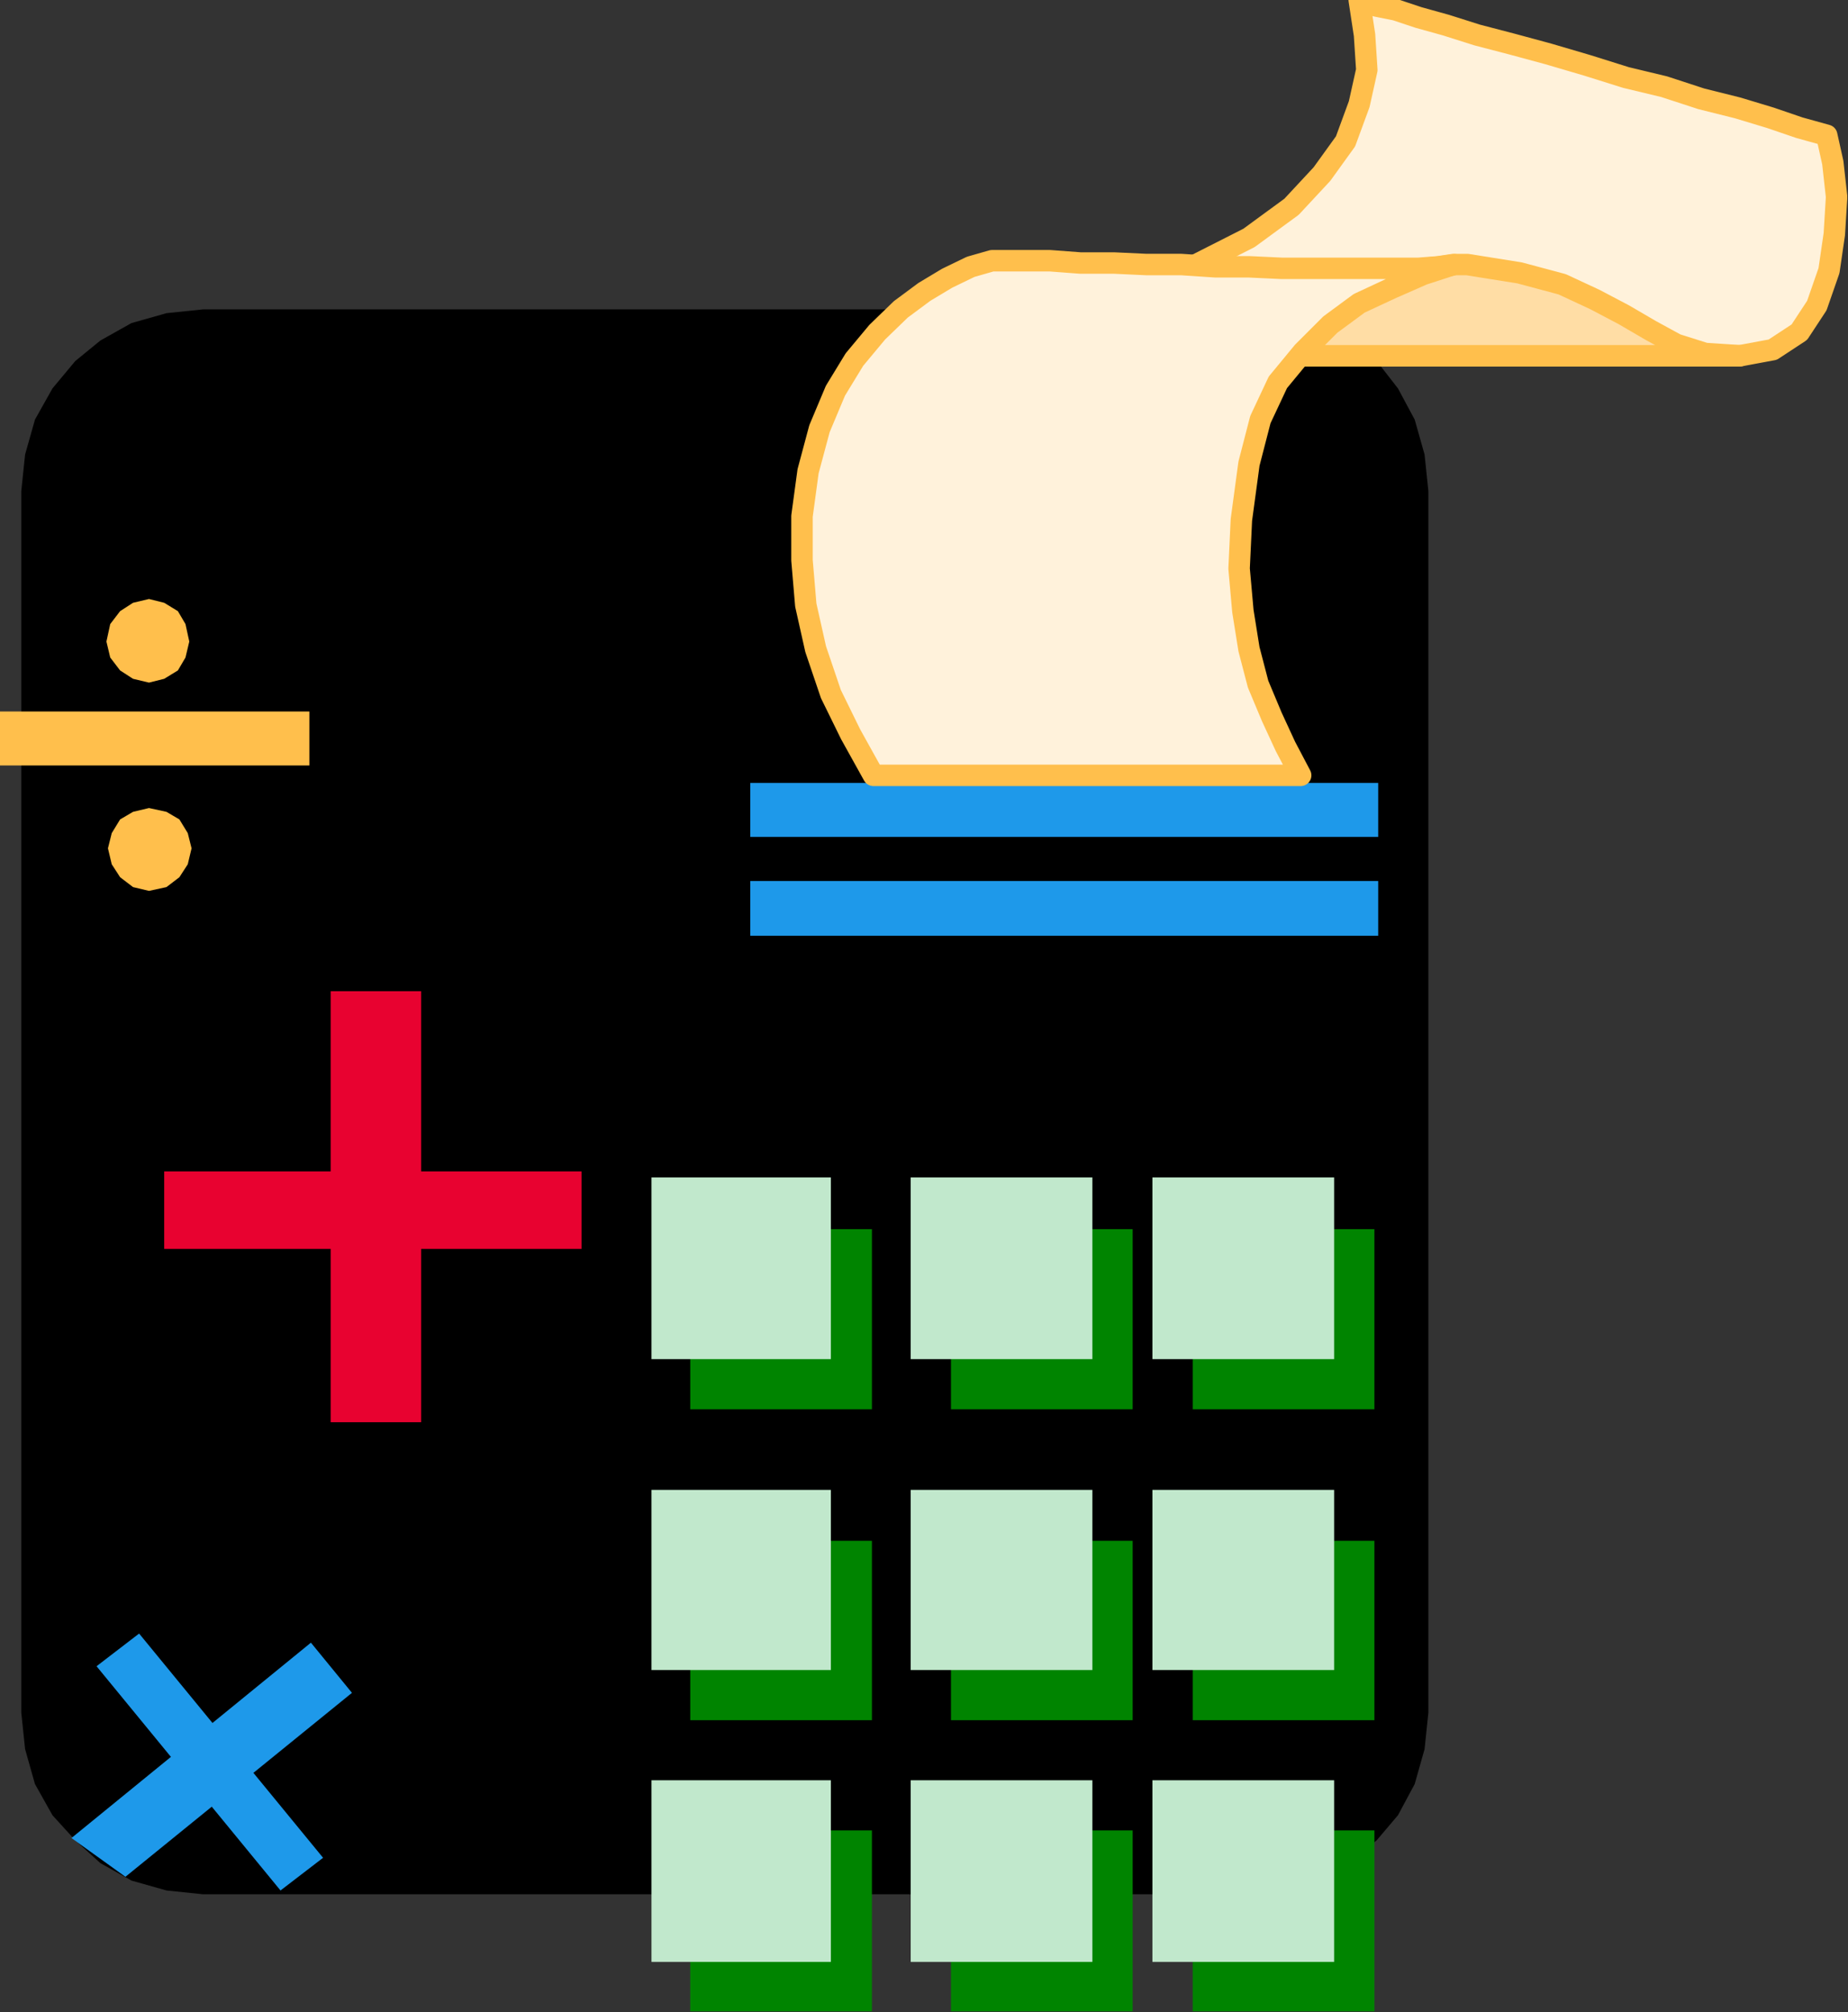 <?xml version="1.0" encoding="UTF-8" standalone="no"?>
<svg
   xmlns:ooo="http://xml.openoffice.org/svg/export"
   xmlns:dc="http://purl.org/dc/elements/1.1/"
   xmlns:cc="http://creativecommons.org/ns#"
   xmlns:rdf="http://www.w3.org/1999/02/22-rdf-syntax-ns#"
   xmlns:svg="http://www.w3.org/2000/svg"
   xmlns="http://www.w3.org/2000/svg"
   xmlns:sodipodi="http://sodipodi.sourceforge.net/DTD/sodipodi-0.dtd"
   xmlns:inkscape="http://www.inkscape.org/namespaces/inkscape"
   version="1.2"
   width="24.31mm"
   height="26.47mm"
   viewBox="0 0 2431 2647"
   preserveAspectRatio="xMidYMid"
   xml:space="preserve"
   id="svg139"
   sodipodi:docname="calc2.svg"
   style="fill-rule:evenodd;stroke-width:28.222;stroke-linejoin:round"
   inkscape:version="0.92.5 (2060ec1f9f, 2020-04-08)"><rect x="0" y="0" width="2431" height="2647" fill="#333333" stroke="none"/><sodipodi:namedview
   pagecolor="#ffffff"
   bordercolor="#666666"
   borderopacity="1"
   objecttolerance="10"
   gridtolerance="10"
   guidetolerance="10"
   inkscape:pageopacity="0"
   inkscape:pageshadow="2"
   inkscape:window-width="664"
   inkscape:window-height="487"
   id="namedview141"
   showgrid="false"
   inkscape:zoom="0.2102413"
   inkscape:cx="45.959056"
   inkscape:cy="50.003148"
   inkscape:window-x="0"
   inkscape:window-y="0"
   inkscape:window-maximized="0"
   inkscape:current-layer="svg139" />
 <defs
   class="ClipPathGroup"
   id="defs8">
  <clipPath
   id="presentation_clip_path"
   clipPathUnits="userSpaceOnUse">
   <rect
   x="0"
   y="0"
   width="21000"
   height="29700"
   id="rect2" />
  </clipPath>
  <clipPath
   id="presentation_clip_path_shrink"
   clipPathUnits="userSpaceOnUse">
   <rect
   x="21"
   y="29"
   width="20958"
   height="29641"
   id="rect5" />
  </clipPath>
 </defs>
 <defs
   class="TextShapeIndex"
   id="defs12">
  <g
   ooo:slide="id1"
   ooo:id-list="id3"
   id="g10" />
 </defs>
 <defs
   class="EmbeddedBulletChars"
   id="defs44">
  <g
   id="bullet-char-template-57356"
   transform="matrix(4.8828125e-4,0,0,-4.8828125e-4,0,0)">
   <path
   d="M 580,1141 1163,571 580,0 -4,571 Z"
   id="path14"
   inkscape:connector-curvature="0" />
  </g>
  <g
   id="bullet-char-template-57354"
   transform="matrix(4.8828125e-4,0,0,-4.8828125e-4,0,0)">
   <path
   d="M 8,1128 H 1137 V 0 H 8 Z"
   id="path17"
   inkscape:connector-curvature="0" />
  </g>
  <g
   id="bullet-char-template-10146"
   transform="matrix(4.8828125e-4,0,0,-4.8828125e-4,0,0)">
   <path
   d="M 174,0 602,739 174,1481 1456,739 Z M 1358,739 309,1346 659,739 Z"
   id="path20"
   inkscape:connector-curvature="0" />
  </g>
  <g
   id="bullet-char-template-10132"
   transform="matrix(4.8828125e-4,0,0,-4.8828125e-4,0,0)">
   <path
   d="M 2015,739 1276,0 H 717 l 543,543 H 174 v 393 h 1086 l -543,545 h 557 z"
   id="path23"
   inkscape:connector-curvature="0" />
  </g>
  <g
   id="bullet-char-template-10007"
   transform="matrix(4.8828125e-4,0,0,-4.8828125e-4,0,0)">
   <path
   d="m 0,-2 c -7,16 -16,29 -25,39 l 381,530 c -94,256 -141,385 -141,387 0,25 13,38 40,38 9,0 21,-2 34,-5 21,4 42,12 65,25 l 27,-13 111,-251 280,301 64,-25 24,25 c 21,-10 41,-24 62,-43 C 886,937 835,863 770,784 769,783 710,716 594,584 L 774,223 c 0,-27 -21,-55 -63,-84 l 16,-20 C 717,90 699,76 672,76 641,76 570,178 457,381 L 164,-76 c -22,-34 -53,-51 -92,-51 -42,0 -63,17 -64,51 -7,9 -10,24 -10,44 0,9 1,19 2,30 z"
   id="path26"
   inkscape:connector-curvature="0" />
  </g>
  <g
   id="bullet-char-template-10004"
   transform="matrix(4.8828125e-4,0,0,-4.8828125e-4,0,0)">
   <path
   d="M 285,-33 C 182,-33 111,30 74,156 52,228 41,333 41,471 c 0,78 14,145 41,201 34,71 87,106 158,106 53,0 88,-31 106,-94 l 23,-176 c 8,-64 28,-97 59,-98 l 735,706 c 11,11 33,17 66,17 42,0 63,-15 63,-46 V 965 c 0,-36 -10,-64 -30,-84 L 442,47 C 390,-6 338,-33 285,-33 Z"
   id="path29"
   inkscape:connector-curvature="0" />
  </g>
  <g
   id="bullet-char-template-9679"
   transform="matrix(4.8828125e-4,0,0,-4.8828125e-4,0,0)">
   <path
   d="M 813,0 C 632,0 489,54 383,161 276,268 223,411 223,592 c 0,181 53,324 160,431 106,107 249,161 430,161 179,0 323,-54 432,-161 108,-107 162,-251 162,-431 0,-180 -54,-324 -162,-431 C 1136,54 992,0 813,0 Z"
   id="path32"
   inkscape:connector-curvature="0" />
  </g>
  <g
   id="bullet-char-template-8226"
   transform="matrix(4.8828125e-4,0,0,-4.8828125e-4,0,0)">
   <path
   d="m 346,457 c -73,0 -137,26 -191,78 -54,51 -81,114 -81,188 0,73 27,136 81,188 54,52 118,78 191,78 73,0 134,-26 185,-79 51,-51 77,-114 77,-187 0,-75 -25,-137 -76,-188 -50,-52 -112,-78 -186,-78 z"
   id="path35"
   inkscape:connector-curvature="0" />
  </g>
  <g
   id="bullet-char-template-8211"
   transform="matrix(4.8828125e-4,0,0,-4.8828125e-4,0,0)">
   <path
   d="M -4,459 H 1135 V 606 H -4 Z"
   id="path38"
   inkscape:connector-curvature="0" />
  </g>
  <g
   id="bullet-char-template-61548"
   transform="matrix(4.8828125e-4,0,0,-4.8828125e-4,0,0)">
   <path
   d="m 173,740 c 0,163 58,303 173,419 116,115 255,173 419,173 163,0 302,-58 418,-173 116,-116 174,-256 174,-419 0,-163 -58,-303 -174,-418 C 1067,206 928,148 765,148 601,148 462,206 346,322 231,437 173,577 173,740 Z"
   id="path41"
   inkscape:connector-curvature="0" />
  </g>
 </defs>
 <g
   id="g49"
   transform="translate(-9284,-13526)">
  <g
   id="id2"
   class="Master_Slide">
   <g
   id="bg-id2"
   class="Background" />
   <g
   id="bo-id2"
   class="BackgroundObjects" />
  </g>
 </g>
 <g
   class="SlideGroup"
   id="g137"
   transform="translate(-9284,-13526)">
  <g
   id="g135">
   <g
   id="container-id1">
    <g
   id="id1"
   class="Slide"
   clip-path="url(#presentation_clip_path)">
     <g
   class="Page"
   id="g131">
      <g
   class="Graphic"
   id="g129">
       <g
   id="id3">
        <rect
   class="BoundingBox"
   x="9284"
   y="13526"
   width="2431"
   height="2647"
   id="rect51"
   style="fill:none;stroke:none" />
        <defs
   id="defs56">
         <clipPath
   id="clip_path_1"
   clipPathUnits="userSpaceOnUse">
          <path
   d="m 9284,13526 h 2430 v 2646 H 9284 Z"
   id="path53"
   inkscape:connector-curvature="0" />
         </clipPath>
        </defs>
        <g
   clip-path="url(#clip_path_1)"
   id="g126">
         <path
   d="m 10924,16018 48,-5 46,-13 41,-23 36,-30 28,-33 22,-41 13,-46 5,-48 v -1607 l -5,-48 -13,-46 -22,-41 -28,-36 -36,-27 -41,-23 -46,-13 -48,-5 H 9551 l -48,5 -46,13 -41,23 -33,27 -30,36 -23,41 -13,46 -5,48 v 1607 l 5,48 13,46 23,41 30,33 33,30 41,23 46,13 48,5 z"
   id="path58"
   inkscape:connector-curvature="0"
   style="fill:#000000;stroke:none" />
         <path
   d="m 11097,14757 v -72 h -826 v 72 z"
   id="path60"
   inkscape:connector-curvature="0"
   style="fill:#1e99ea;stroke:none" />
         <path
   d="m 11097,14627 v -71 h -826 v 71 z"
   id="path62"
   inkscape:connector-curvature="0"
   style="fill:#1e99ea;stroke:none" />
         <path
   d="m 9838,15397 v -567 h -119 v 567 z"
   id="path64"
   inkscape:connector-curvature="0"
   style="fill:#e80230;stroke:none" />
         <path
   d="m 10049,15169 v -102 h -549 v 102 z"
   id="path66"
   inkscape:connector-curvature="0"
   style="fill:#e80230;stroke:none" />
         <path
   d="m 9693,15687 -315,257 71,51 298,-242 z"
   id="path68"
   inkscape:connector-curvature="0"
   style="fill:#1e99ea;stroke:none" />
         <path
   d="m 9467,15675 -56,43 242,295 56,-43 z"
   id="path70"
   inkscape:connector-curvature="0"
   style="fill:#1e99ea;stroke:none" />
         <path
   d="m 9691,14533 v -71 h -407 v 71 z"
   id="path72"
   inkscape:connector-curvature="0"
   style="fill:#ffbf4c;stroke:none" />
         <path
   d="m 9480,14424 20,-5 18,-11 10,-17 5,-21 -5,-23 -10,-17 -18,-11 -20,-5 -21,5 -17,11 -13,17 -5,23 5,21 13,17 17,11 z"
   id="path74"
   inkscape:connector-curvature="0"
   style="fill:#ffbf4c;stroke:none" />
         <path
   d="m 9480,14698 23,-5 17,-13 11,-17 5,-21 -5,-20 -11,-18 -17,-10 -23,-5 -21,5 -17,10 -11,18 -5,20 5,21 11,17 17,13 z"
   id="path76"
   inkscape:connector-curvature="0"
   style="fill:#ffbf4c;stroke:none" />
         <path
   d="m 11573,13994 h -11 -28 -43 -56 -66 -76 -84 -86 -87 -89 -84 -79 -71 -63 -49 -35 l 38,-15 35,-13 36,-13 33,-13 36,-15 35,-15 38,-15 41,-21 69,-35 56,-41 40,-43 31,-43 18,-49 10,-45 -3,-46 -7,-46 7,3 16,5 25,5 30,10 36,10 41,13 46,12 48,13 51,15 51,16 50,12 49,16 48,12 43,13 38,13 36,10 8,36 5,45 -3,49 -7,48 -16,46 -23,35 -35,23 z"
   id="path78"
   inkscape:connector-curvature="0"
   style="fill:#fff2db;stroke:none" />
         <path
   d="m 11573,13994 v 0 h -11 -28 -43 -56 -66 -76 -84 -86 -87 -89 -84 -79 -71 -63 -49 -35 v 0 l 38,-15 35,-13 36,-13 33,-13 36,-15 35,-15 38,-15 41,-21 v 0 l 69,-35 56,-41 40,-43 31,-43 18,-49 10,-45 -3,-46 -7,-46 v 0 l 7,3 16,5 25,5 30,10 36,10 41,13 46,12 48,13 51,15 51,16 50,12 49,16 48,12 43,13 38,13 36,10 v 0 l 8,36 5,45 -3,49 -7,48 -16,46 -23,35 -35,23 z"
   id="path80"
   inkscape:connector-curvature="0"
   style="fill:none;stroke:#ffbf4c" />
         <path
   d="m 11214,13874 h -15 l -21,3 -20,2 -23,6 -23,7 -28,8 -28,7 -28,8 -17,5 -18,5 -15,5 -18,5 -23,11 -26,10 -30,18 -38,20 h 28 20 20 21 23 30 36 48 28 26 25 28 25 28 28 28 31 30 33 33 39 38 40 44 l -46,-3 -38,-12 -33,-18 -36,-21 -38,-20 -43,-20 -56,-15 z"
   id="path82"
   inkscape:connector-curvature="0"
   style="fill:#ffdda5;stroke:none" />
         <path
   d="m 11214,13874 v 0 h -15 l -21,3 -20,2 -23,6 -23,7 -28,8 -28,7 -28,8 v 0 l -17,5 -18,5 -15,5 -18,5 -23,11 -26,10 -30,18 -38,20 v 0 h 28 20 20 21 23 30 36 48 v 0 h 28 26 25 28 25 28 28 28 31 30 33 33 39 38 40 44 v 0 l -46,-3 -38,-12 -33,-18 -36,-21 -38,-20 -43,-20 -56,-15 z"
   id="path84"
   inkscape:connector-curvature="0"
   style="fill:none;stroke:#ffbf4c" />
         <path
   d="m 11196,13874 -40,13 -41,18 -43,20 -38,28 -36,36 -33,40 -23,49 -15,58 -10,74 -3,64 5,56 8,50 12,46 18,43 18,39 20,38 h -562 l -30,-54 -26,-53 -20,-59 -13,-58 -5,-59 v -58 l 8,-59 15,-56 21,-50 25,-41 30,-36 31,-30 31,-23 30,-18 31,-15 28,-8 h 35 41 l 40,3 h 44 l 43,2 h 46 l 45,3 h 44 l 43,2 h 41 40 36 33 30 l 26,-2 z"
   id="path86"
   inkscape:connector-curvature="0"
   style="fill:#fff2db;stroke:none" />
         <path
   d="m 11196,13874 v 0 l -40,13 -41,18 -43,20 -38,28 -36,36 -33,40 -23,49 -15,58 v 0 l -10,74 -3,64 5,56 8,50 12,46 18,43 18,39 20,38 h -562 v 0 l -30,-54 -26,-53 -20,-59 -13,-58 -5,-59 v -58 l 8,-59 15,-56 v 0 l 21,-50 25,-41 30,-36 31,-30 31,-23 30,-18 31,-15 28,-8 v 0 h 35 41 l 40,3 h 44 l 43,2 h 46 l 45,3 h 44 l 43,2 h 41 40 36 33 30 l 26,-2 z"
   id="path88"
   inkscape:connector-curvature="0"
   style="fill:none;stroke:#ffbf4c" />
         <path
   d="m 10431,16173 v -239 h -239 v 239 z"
   id="path90"
   inkscape:connector-curvature="0"
   style="fill:#008400;stroke:none" />
         <path
   d="m 10774,16173 v -239 h -239 v 239 z"
   id="path92"
   inkscape:connector-curvature="0"
   style="fill:#008400;stroke:none" />
         <path
   d="m 11092,16173 v -239 h -239 v 239 z"
   id="path94"
   inkscape:connector-curvature="0"
   style="fill:#008400;stroke:none" />
         <path
   d="m 10377,16107 v -239 h -236 v 239 z"
   id="path96"
   inkscape:connector-curvature="0"
   style="fill:#c1e8cc;stroke:none" />
         <path
   d="m 10721,16107 v -239 h -239 v 239 z"
   id="path98"
   inkscape:connector-curvature="0"
   style="fill:#c1e8cc;stroke:none" />
         <path
   d="m 11039,16107 v -239 h -239 v 239 z"
   id="path100"
   inkscape:connector-curvature="0"
   style="fill:#c1e8cc;stroke:none" />
         <path
   d="m 10431,15789 v -236 h -239 v 236 z"
   id="path102"
   inkscape:connector-curvature="0"
   style="fill:#008400;stroke:none" />
         <path
   d="m 10774,15789 v -236 h -239 v 236 z"
   id="path104"
   inkscape:connector-curvature="0"
   style="fill:#008400;stroke:none" />
         <path
   d="m 11092,15789 v -236 h -239 v 236 z"
   id="path106"
   inkscape:connector-curvature="0"
   style="fill:#008400;stroke:none" />
         <path
   d="m 10377,15723 v -237 h -236 v 237 z"
   id="path108"
   inkscape:connector-curvature="0"
   style="fill:#c1e8cc;stroke:none" />
         <path
   d="m 10721,15723 v -237 h -239 v 237 z"
   id="path110"
   inkscape:connector-curvature="0"
   style="fill:#c1e8cc;stroke:none" />
         <path
   d="m 11039,15723 v -237 h -239 v 237 z"
   id="path112"
   inkscape:connector-curvature="0"
   style="fill:#c1e8cc;stroke:none" />
         <path
   d="m 10431,15380 v -237 h -239 v 237 z"
   id="path114"
   inkscape:connector-curvature="0"
   style="fill:#008400;stroke:none" />
         <path
   d="m 10774,15380 v -237 h -239 v 237 z"
   id="path116"
   inkscape:connector-curvature="0"
   style="fill:#008400;stroke:none" />
         <path
   d="m 11092,15380 v -237 h -239 v 237 z"
   id="path118"
   inkscape:connector-curvature="0"
   style="fill:#008400;stroke:none" />
         <path
   d="m 10377,15314 v -239 h -236 v 239 z"
   id="path120"
   inkscape:connector-curvature="0"
   style="fill:#c1e8cc;stroke:none" />
         <path
   d="m 10721,15314 v -239 h -239 v 239 z"
   id="path122"
   inkscape:connector-curvature="0"
   style="fill:#c1e8cc;stroke:none" />
         <path
   d="m 11039,15314 v -239 h -239 v 239 z"
   id="path124"
   inkscape:connector-curvature="0"
   style="fill:#c1e8cc;stroke:none" />
        </g>
       </g>
      </g>
     </g>
    </g>
   </g>
  </g>
 </g>
</svg>